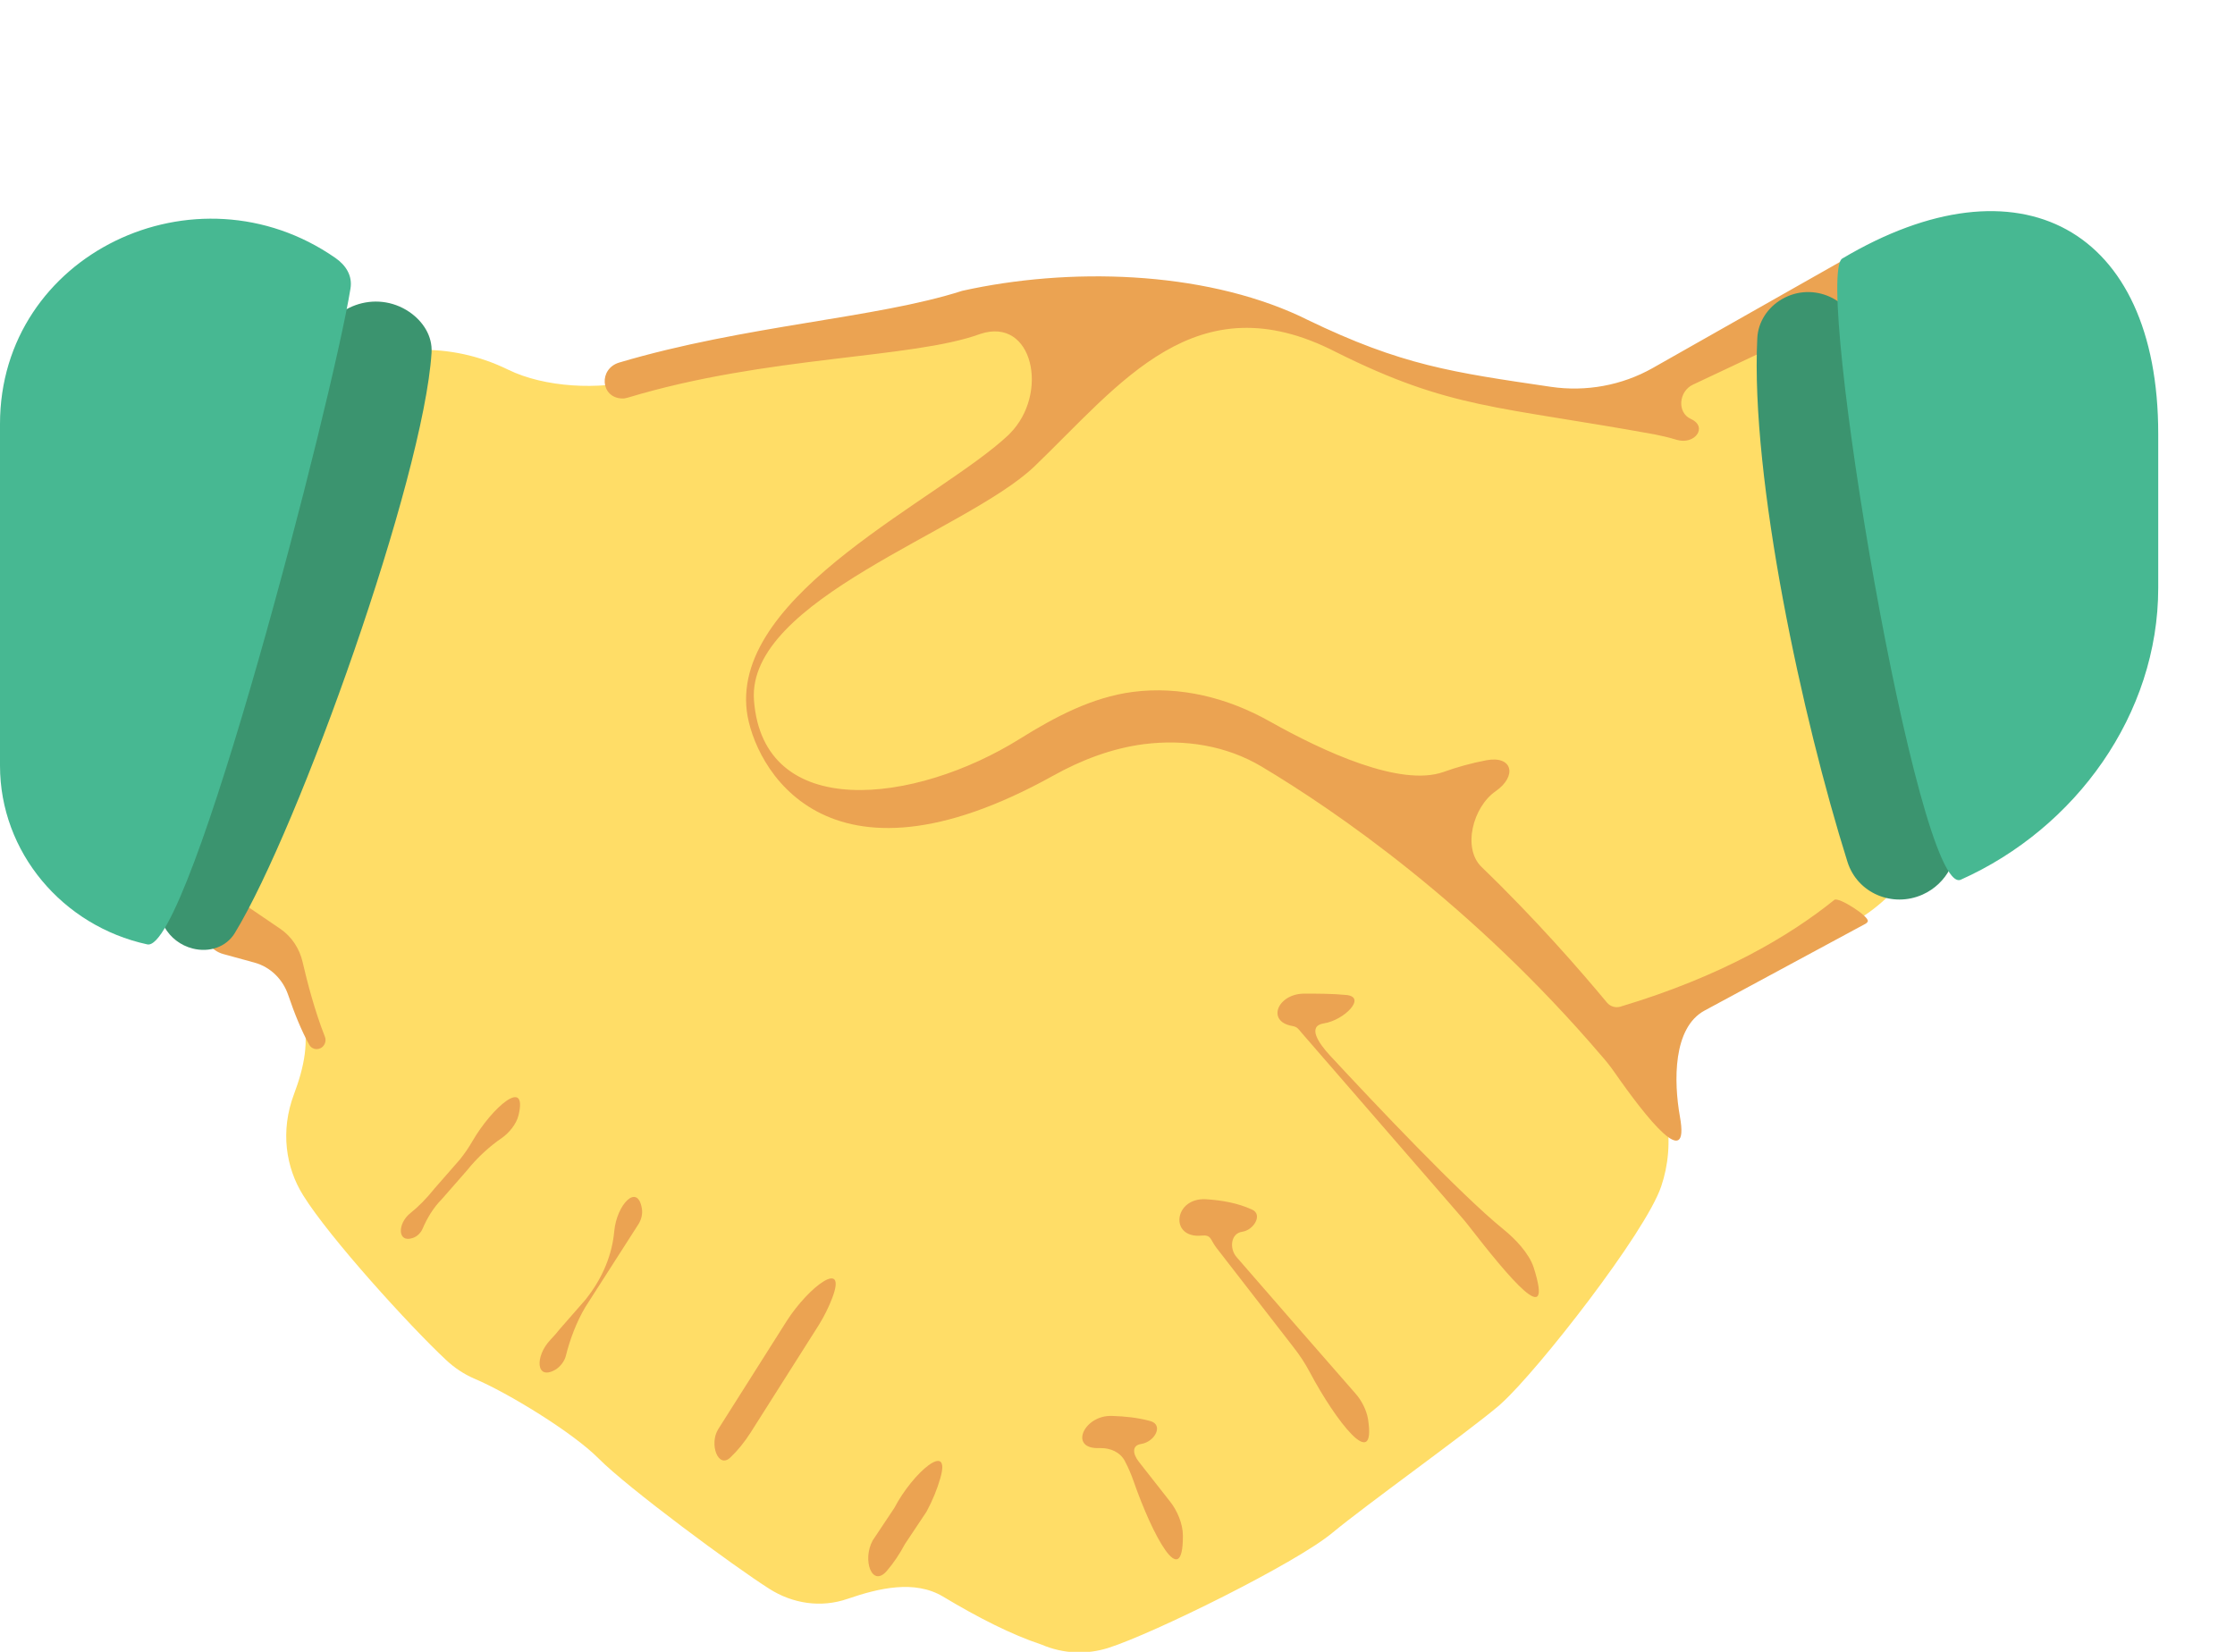 <svg width="23" height="17" viewBox="0 0 23 17" fill="none" xmlns="http://www.w3.org/2000/svg">
<path d="M18.964 9.55C19.63 9.227 20.034 8.533 19.985 7.794L19.817 5.255C19.729 3.925 18.259 3.166 17.124 3.863C16.758 4.088 16.322 4.172 15.898 4.103C14.888 3.939 14.442 3.864 13.451 3.399C12.335 2.87 10.59 3.231 9.363 3.373C8.37 3.488 7.261 3.727 6.573 3.908C6.167 4.016 5.605 3.989 5.228 3.804C4.027 3.216 2.581 3.961 2.463 5.292L2.117 9.212C2.09 9.525 2.294 9.812 2.598 9.888C2.82 9.943 2.996 10.112 3.068 10.329C3.08 10.364 3.091 10.399 3.103 10.433C3.194 10.702 3.126 10.993 3.026 11.259C2.882 11.641 2.942 12.018 3.12 12.302C3.39 12.737 4.214 13.644 4.588 13.994C4.675 14.076 4.775 14.143 4.883 14.189C5.23 14.336 5.894 14.742 6.16 15.01C6.46 15.313 7.556 16.123 7.918 16.352C8.154 16.502 8.445 16.551 8.724 16.454C9.044 16.344 9.413 16.257 9.704 16.431C10.069 16.65 10.41 16.823 10.717 16.925C10.949 17.024 11.187 17.028 11.404 16.96C11.87 16.812 13.334 16.089 13.71 15.776C14.066 15.481 15.068 14.766 15.422 14.469C15.434 14.458 15.446 14.448 15.457 14.437C15.83 14.098 16.934 12.687 17.095 12.21C17.169 11.993 17.192 11.746 17.149 11.495C17.067 11.021 17.149 10.427 17.582 10.218L18.964 9.55Z" fill="#FFDD67"/>
<path d="M5.336 11.478C5.432 11.079 5.066 11.392 4.86 11.747C4.824 11.81 4.781 11.873 4.731 11.935L4.472 12.231C4.389 12.335 4.306 12.419 4.223 12.485C4.088 12.592 4.088 12.797 4.25 12.74C4.294 12.725 4.332 12.686 4.35 12.643C4.392 12.544 4.457 12.431 4.546 12.342L4.805 12.046C4.913 11.911 5.042 11.795 5.161 11.714C5.238 11.661 5.314 11.569 5.336 11.478ZM9.676 15.215C9.792 14.817 9.395 15.152 9.203 15.52L8.981 15.853C8.87 16.056 8.975 16.343 9.126 16.167C9.193 16.089 9.256 15.997 9.313 15.89L9.535 15.557C9.598 15.44 9.644 15.326 9.676 15.215ZM6.024 13.451L6.572 12.596C6.6 12.551 6.614 12.493 6.606 12.441C6.562 12.168 6.346 12.397 6.321 12.672C6.3 12.903 6.209 13.146 6.024 13.377L5.766 13.672C5.732 13.715 5.697 13.754 5.663 13.79C5.504 13.958 5.513 14.211 5.714 14.097C5.764 14.068 5.809 14.01 5.823 13.954C5.864 13.789 5.931 13.607 6.024 13.451ZM8.566 13.354C8.718 12.95 8.326 13.235 8.094 13.598L7.392 14.707C7.295 14.859 7.39 15.123 7.518 14.998C7.591 14.928 7.661 14.843 7.724 14.744L8.427 13.635C8.485 13.541 8.531 13.447 8.566 13.354ZM12.726 12.938C12.649 12.85 12.665 12.694 12.782 12.677C12.903 12.66 12.997 12.5 12.886 12.449C12.738 12.381 12.577 12.353 12.413 12.342C12.078 12.321 12.031 12.749 12.366 12.716C12.467 12.706 12.454 12.758 12.516 12.839L13.305 13.857C13.374 13.944 13.432 14.033 13.479 14.122C13.746 14.625 14.165 15.167 14.078 14.604C14.063 14.513 14.012 14.413 13.951 14.344C13.709 14.069 13.056 13.318 12.726 12.938ZM13.685 10.861C13.566 10.732 13.451 10.559 13.624 10.532C13.835 10.499 14.067 10.261 13.855 10.24C13.713 10.226 13.567 10.226 13.421 10.226C13.147 10.227 13.029 10.513 13.299 10.559C13.354 10.569 13.361 10.591 13.398 10.633L15.041 12.527C15.065 12.554 15.087 12.581 15.108 12.608C15.535 13.158 15.994 13.708 15.783 13.045C15.735 12.897 15.592 12.749 15.471 12.651C15.028 12.292 14.133 11.344 13.685 10.861Z" fill="#EBA352"/>
<path d="M11.742 14.861C11.888 14.838 11.977 14.661 11.835 14.624C11.706 14.589 11.573 14.576 11.443 14.572C11.159 14.562 11.004 14.898 11.288 14.903C11.301 14.903 11.313 14.903 11.325 14.903C11.429 14.902 11.528 14.945 11.576 15.037C11.612 15.105 11.641 15.174 11.665 15.242C11.859 15.8 12.175 16.394 12.173 15.803C12.173 15.683 12.115 15.546 12.04 15.452C11.945 15.332 11.813 15.163 11.719 15.043C11.658 14.965 11.645 14.876 11.742 14.861ZM19.221 9.483C19.241 9.433 18.919 9.227 18.877 9.261C18.417 9.632 17.715 10.049 16.675 10.36C16.625 10.375 16.57 10.358 16.537 10.318C16.265 9.99 15.801 9.457 15.248 8.924C15.045 8.729 15.159 8.304 15.39 8.144C15.616 7.987 15.566 7.774 15.297 7.824C15.149 7.852 14.995 7.894 14.854 7.945C14.412 8.1 13.626 7.739 13.066 7.424C12.636 7.182 12.145 7.057 11.656 7.121C11.237 7.176 10.855 7.379 10.496 7.603C9.417 8.277 7.853 8.463 7.759 7.206C7.685 6.171 9.939 5.469 10.641 4.804C11.528 3.954 12.304 2.882 13.746 3.622C14.928 4.213 15.409 4.176 17.035 4.472C17.111 4.487 17.184 4.505 17.253 4.526C17.441 4.583 17.579 4.393 17.401 4.312C17.255 4.246 17.276 4.027 17.421 3.959L19.409 3.022C19.494 2.982 19.551 2.898 19.556 2.803C19.569 2.598 19.349 2.461 19.171 2.562L17.007 3.788C16.69 3.967 16.321 4.034 15.96 3.981C14.951 3.832 14.43 3.763 13.45 3.289C13.425 3.277 13.4 3.265 13.376 3.253C12.36 2.783 10.995 2.75 9.902 2.993C9.016 3.278 7.67 3.346 6.373 3.731C6.159 3.794 6.178 4.093 6.401 4.101C6.424 4.102 6.44 4.098 6.462 4.092C7.893 3.659 9.39 3.693 10.087 3.437C10.633 3.255 10.799 4.054 10.392 4.462C10.389 4.465 10.386 4.468 10.383 4.472C9.681 5.137 7.537 6.098 7.685 7.317C7.755 7.876 8.484 9.291 10.838 7.983C11.127 7.822 11.44 7.702 11.768 7.659C12.19 7.605 12.62 7.672 12.986 7.891C13.745 8.345 15.147 9.305 16.48 10.865C16.529 10.92 16.573 10.976 16.612 11.032C16.947 11.513 17.391 12.07 17.288 11.493C17.223 11.128 17.215 10.576 17.542 10.4L19.201 9.505C19.21 9.5 19.217 9.492 19.221 9.483Z" fill="#EBA352"/>
<path d="M18.337 3.079C18.657 2.893 19.066 3.078 19.136 3.442L20.123 8.557C20.175 8.826 20.035 9.095 19.784 9.207C19.475 9.344 19.114 9.193 19.012 8.87C18.549 7.399 18.013 4.929 18.084 3.481C18.092 3.313 18.191 3.164 18.337 3.079Z" fill="#3B946F"/>
<path d="M3.331 10.76C3.351 10.734 3.355 10.699 3.343 10.668C3.239 10.405 3.16 10.1 3.114 9.9C3.082 9.762 3.001 9.638 2.883 9.558L2.53 9.318C2.355 9.199 2.116 9.31 2.094 9.52C2.08 9.657 2.167 9.783 2.299 9.819L2.62 9.907C2.783 9.952 2.91 10.078 2.965 10.238C3.032 10.435 3.102 10.607 3.183 10.753C3.215 10.809 3.292 10.812 3.331 10.76Z" fill="#EBA352"/>
<path d="M1.984 9.762C1.728 9.698 1.577 9.435 1.65 9.182L3.277 3.547C3.393 3.146 3.867 2.976 4.212 3.21C4.354 3.307 4.452 3.459 4.441 3.631C4.358 4.925 3.077 8.519 2.416 9.603C2.326 9.75 2.151 9.804 1.984 9.762Z" fill="#3B946F"/>
<path d="M18.958 2.661C18.662 2.846 19.734 9.239 20.177 9.054C21.363 8.524 22.21 7.349 22.21 6.051V4.464C22.21 2.346 20.779 1.579 18.958 2.661ZM3.452 2.655C2.017 1.656 0 2.614 0 4.363V7.88C0 8.771 0.645 9.53 1.515 9.719C1.951 9.82 3.421 4.111 3.607 2.968C3.628 2.838 3.56 2.73 3.452 2.655Z" fill="#47B892"/>
</svg>
